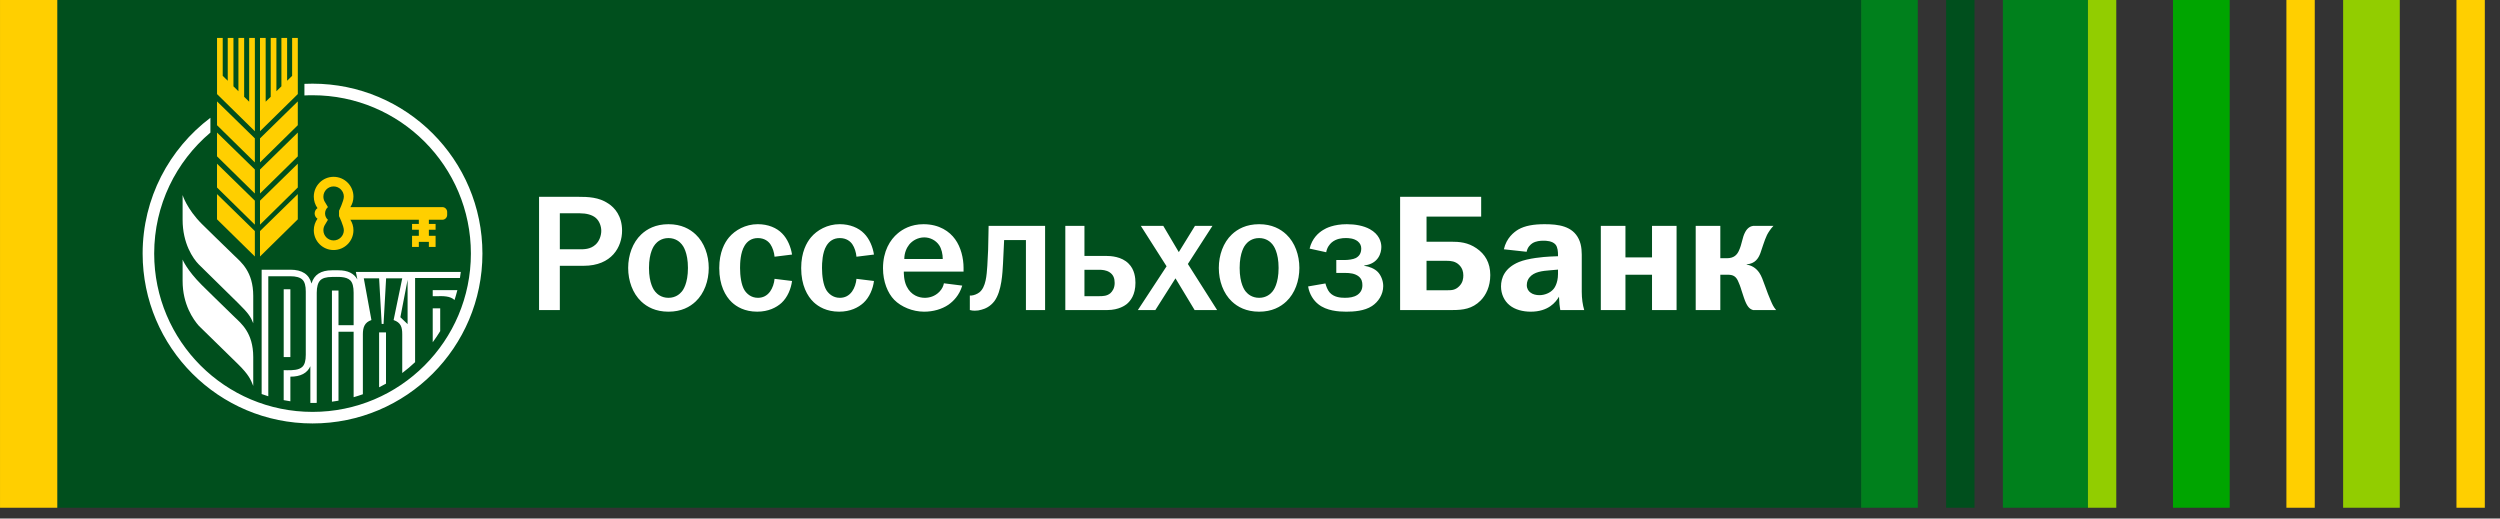 <svg xmlns="http://www.w3.org/2000/svg" width="135" height="28" viewBox="0 0 135 28">
  <rect x="0" y="0" width="135" height="28" fill="#333333" stroke="none"/>
  <g fill="none" fill-rule="evenodd" transform="translate(0 -1)">
    <polygon fill="#004F1D" points="3.092 28.418 100.498 28.418 100.498 .999 3.092 .999"/>
    <polygon fill="#FFCF00" points=".001 28.418 3.093 28.418 3.093 .999 .001 .999"/>
    <polygon fill="#00801C" points="108.155 28.418 112.748 28.418 112.748 1 108.155 1"/>
    <polygon fill="#00801C" points="100.502 28.418 103.561 28.418 103.561 1 100.502 1"/>
    <polygon fill="#00A500" points="117.341 28.418 120.404 28.418 120.404 1 117.341 1"/>
    <polygon fill="#92CD00" points="126.529 28.418 129.588 28.418 129.588 1 126.529 1"/>
    <polygon fill="#92CD00" points="112.749 28.418 114.279 28.418 114.279 1 112.749 1"/>
    <polygon fill="#004F1D" points="105.092 28.418 106.623 28.418 106.623 1 105.092 1"/>
    <polygon fill="#FFCF00" points="123.466 28.418 124.997 28.418 124.997 1 123.466 1"/>
    <polygon fill="#FFCF00" points="132.649 28.418 134.18 28.418 134.18 1 132.649 1"/>
    <path fill="#FFFFFF" d="M31.23,11.628 C31.756,11.628 32.343,11.646 32.852,11.993 C33.192,12.215 33.592,12.662 33.592,13.455 C33.592,14.329 33.04,15.353 31.515,15.353 L30.231,15.353 L30.231,17.742 L29.109,17.742 L29.109,11.628 L31.23,11.628 Z M31.274,14.462 L30.231,14.462 L30.231,12.518 L31.318,12.518 C31.667,12.518 31.978,12.599 32.174,12.768 C32.371,12.938 32.469,13.223 32.469,13.463 C32.469,13.723 32.362,14.024 32.166,14.203 C31.88,14.471 31.524,14.462 31.274,14.462 Z M34.626,13.66 C34.938,13.366 35.402,13.107 36.097,13.107 C36.792,13.107 37.256,13.366 37.567,13.66 C38.031,14.097 38.272,14.774 38.272,15.469 C38.272,16.164 38.031,16.842 37.567,17.279 C37.256,17.574 36.792,17.831 36.097,17.831 C35.402,17.831 34.938,17.574 34.626,17.279 C34.163,16.842 33.921,16.164 33.921,15.469 C33.921,14.774 34.163,14.097 34.626,13.66 Z M35.384,16.753 C35.481,16.869 35.705,17.082 36.097,17.082 C36.489,17.082 36.712,16.869 36.809,16.753 C36.881,16.673 37.149,16.316 37.149,15.469 C37.149,14.623 36.881,14.267 36.809,14.186 C36.712,14.07 36.489,13.856 36.097,13.856 C35.705,13.856 35.481,14.07 35.384,14.186 C35.313,14.267 35.045,14.623 35.045,15.469 C35.045,16.316 35.313,16.673 35.384,16.753 Z M41.826,14.863 C41.808,14.631 41.719,14.364 41.603,14.194 C41.495,14.034 41.281,13.856 40.927,13.856 C40.577,13.856 40.346,14.034 40.204,14.274 C39.98,14.64 39.963,15.21 39.963,15.468 C39.963,15.887 40.025,16.386 40.204,16.672 C40.318,16.85 40.551,17.082 40.927,17.082 C41.192,17.082 41.415,16.975 41.585,16.743 C41.719,16.556 41.808,16.29 41.826,16.057 L42.77,16.173 C42.716,16.591 42.529,17.055 42.201,17.358 C41.924,17.608 41.495,17.83 40.889,17.83 C40.213,17.83 39.775,17.564 39.517,17.321 C39.17,16.992 38.84,16.405 38.84,15.477 C38.84,14.613 39.134,14.096 39.366,13.819 C39.695,13.427 40.257,13.106 40.917,13.106 C41.478,13.106 41.942,13.303 42.235,13.606 C42.529,13.9 42.708,14.346 42.77,14.746 L41.826,14.863 Z M46.249,14.863 C46.231,14.631 46.145,14.364 46.028,14.194 C45.92,14.034 45.706,13.856 45.35,13.856 C45.002,13.856 44.77,14.034 44.627,14.274 C44.404,14.64 44.388,15.21 44.388,15.468 C44.388,15.887 44.45,16.386 44.627,16.672 C44.742,16.85 44.975,17.082 45.35,17.082 C45.617,17.082 45.84,16.975 46.01,16.743 C46.145,16.556 46.231,16.29 46.249,16.057 L47.194,16.173 C47.142,16.591 46.955,17.055 46.624,17.358 C46.347,17.608 45.92,17.83 45.313,17.83 C44.638,17.83 44.2,17.564 43.941,17.321 C43.594,16.992 43.264,16.405 43.264,15.477 C43.264,14.613 43.559,14.096 43.791,13.819 C44.118,13.427 44.681,13.106 45.342,13.106 C45.901,13.106 46.365,13.303 46.66,13.606 C46.955,13.9 47.133,14.346 47.194,14.746 L46.249,14.863 Z M51.961,16.423 C51.8,16.957 51.479,17.269 51.213,17.457 C50.857,17.697 50.392,17.831 49.902,17.831 C49.287,17.831 48.664,17.573 48.287,17.189 C47.94,16.833 47.682,16.217 47.682,15.487 C47.682,14.559 48.065,13.944 48.484,13.597 C48.727,13.392 49.18,13.107 49.866,13.107 C50.731,13.107 51.283,13.508 51.576,13.918 C51.889,14.346 52.032,14.943 52.032,15.461 L52.032,15.665 L48.806,15.665 C48.806,15.718 48.796,16.129 48.956,16.458 C49.197,16.957 49.635,17.082 49.939,17.082 C50.179,17.082 50.481,17.01 50.731,16.752 C50.882,16.591 50.944,16.44 50.971,16.298 L51.961,16.423 Z M50.909,14.986 C50.909,14.729 50.847,14.435 50.712,14.238 C50.544,13.989 50.239,13.819 49.911,13.819 C49.571,13.819 49.277,13.989 49.1,14.203 C48.956,14.381 48.832,14.657 48.832,14.986 L50.909,14.986 Z M56.435,13.197 L56.435,17.742 L55.4,17.742 L55.4,13.963 L54.223,13.963 C54.198,14.579 54.179,14.826 54.162,15.245 C54.134,15.719 54.099,16.718 53.698,17.261 C53.475,17.555 53.199,17.672 53.002,17.724 C52.886,17.761 52.762,17.777 52.637,17.777 C52.548,17.777 52.457,17.768 52.371,17.742 L52.371,16.959 L52.457,16.959 C52.592,16.948 52.771,16.878 52.886,16.788 C53.243,16.503 53.279,15.861 53.315,15.354 C53.359,14.684 53.368,14.284 53.376,13.678 L53.385,13.197 L56.435,13.197 Z M58.56,14.819 L59.702,14.819 C59.996,14.819 60.566,14.854 60.94,15.23 C61.278,15.559 61.314,16.022 61.314,16.272 C61.314,16.923 61.046,17.252 60.842,17.422 C60.771,17.475 60.432,17.743 59.79,17.743 L57.527,17.743 L57.527,13.197 L58.56,13.197 L58.56,14.819 Z M58.56,16.993 L59.372,16.993 C59.569,16.993 59.781,16.984 59.96,16.834 C60.067,16.735 60.192,16.566 60.192,16.281 C60.192,16.031 60.122,15.835 59.915,15.701 C59.737,15.585 59.513,15.568 59.372,15.568 L58.56,15.568 L58.56,16.993 Z M62.817,13.197 L63.655,14.614 L64.528,13.197 L65.472,13.197 L64.145,15.255 L65.724,17.742 L64.509,17.742 L63.476,16.03 L62.39,17.742 L61.445,17.742 L62.995,15.38 L61.605,13.197 L62.817,13.197 Z M66.52,13.66 C66.832,13.366 67.297,13.107 67.993,13.107 C68.685,13.107 69.149,13.366 69.462,13.66 C69.926,14.097 70.166,14.774 70.166,15.469 C70.166,16.164 69.926,16.842 69.462,17.279 C69.149,17.574 68.685,17.831 67.993,17.831 C67.297,17.831 66.832,17.574 66.52,17.279 C66.056,16.842 65.816,16.164 65.816,15.469 C65.816,14.774 66.056,14.097 66.52,13.66 Z M67.278,16.753 C67.374,16.869 67.599,17.082 67.993,17.082 C68.384,17.082 68.608,16.869 68.705,16.753 C68.774,16.673 69.044,16.316 69.044,15.469 C69.044,14.623 68.774,14.267 68.705,14.186 C68.608,14.07 68.384,13.856 67.993,13.856 C67.599,13.856 67.374,14.07 67.278,14.186 C67.207,14.267 66.941,14.623 66.941,15.469 C66.941,16.316 67.207,16.673 67.278,16.753 Z M70.719,14.425 C70.85,13.873 71.198,13.57 71.449,13.419 C71.6,13.322 72.018,13.107 72.729,13.107 C73.177,13.107 73.63,13.187 73.971,13.374 C74.469,13.65 74.593,14.052 74.593,14.338 C74.593,14.649 74.442,15.245 73.669,15.335 L73.669,15.354 C73.935,15.389 74.229,15.505 74.407,15.691 C74.566,15.861 74.694,16.146 74.694,16.448 C74.694,16.904 74.427,17.305 74.086,17.527 C73.677,17.794 73.112,17.831 72.695,17.831 C72.277,17.831 71.635,17.785 71.191,17.43 C70.939,17.233 70.707,16.895 70.638,16.468 L71.573,16.306 C71.609,16.448 71.689,16.663 71.797,16.788 C72.026,17.055 72.393,17.081 72.624,17.081 C72.857,17.081 73.104,17.055 73.302,16.922 C73.48,16.797 73.569,16.628 73.569,16.404 C73.569,16.218 73.533,16.067 73.375,15.931 C73.166,15.764 72.892,15.738 72.632,15.738 L72.16,15.738 L72.16,15.04 L72.632,15.04 C72.811,15.04 73.07,15.005 73.213,14.934 C73.399,14.835 73.507,14.675 73.507,14.416 C73.507,14.274 73.452,14.14 73.322,14.034 C73.112,13.864 72.822,13.855 72.667,13.855 C72.466,13.855 72.16,13.883 71.909,14.095 C71.805,14.187 71.661,14.355 71.615,14.621 L70.719,14.425 Z M79.983,12.697 L77.033,12.697 L77.033,14.052 L78.343,14.052 C78.815,14.052 79.268,14.088 79.732,14.408 C80.189,14.72 80.475,15.184 80.475,15.851 C80.475,16.476 80.242,16.939 79.948,17.234 C79.504,17.679 78.994,17.742 78.46,17.742 L75.606,17.742 L75.606,11.628 L79.983,11.628 L79.983,12.697 Z M81.209,14.462 C81.347,13.847 81.751,13.536 81.99,13.392 C82.347,13.187 82.82,13.107 83.409,13.107 C84.154,13.107 84.916,13.205 85.254,13.91 C85.431,14.275 85.415,14.667 85.415,15.006 L85.415,16.761 C85.415,17.127 85.466,17.466 85.547,17.742 L84.255,17.742 C84.222,17.564 84.194,17.323 84.186,17.02 C84.013,17.323 83.606,17.831 82.659,17.831 C82.24,17.831 81.812,17.725 81.519,17.483 C81.231,17.252 81.055,16.878 81.055,16.468 C81.055,16.013 81.251,15.468 82.023,15.148 C82.526,14.943 83.335,14.872 83.703,14.854 L84.132,14.836 L84.132,14.738 C84.132,14.614 84.12,14.346 83.996,14.204 C83.826,14.007 83.486,13.998 83.355,13.998 C83.168,13.998 82.945,14.016 82.755,14.132 C82.644,14.204 82.487,14.346 82.438,14.596 L81.209,14.462 Z M77.033,16.673 L78.181,16.673 C78.398,16.673 78.591,16.663 78.796,16.458 C78.994,16.262 79.02,16.04 79.02,15.87 C79.02,15.674 78.966,15.477 78.796,15.308 C78.591,15.104 78.336,15.085 78.146,15.085 L77.033,15.085 L77.033,16.673 Z M87.774,13.197 L87.774,14.899 L89.209,14.899 L89.209,13.197 L90.535,13.197 L90.535,17.742 L89.209,17.742 L89.209,15.835 L87.774,15.835 L87.774,17.742 L86.444,17.742 L86.444,13.197 L87.774,13.197 Z M83.73,15.594 C83.284,15.629 82.838,15.674 82.588,15.986 C82.516,16.075 82.447,16.209 82.447,16.396 C82.447,16.592 82.543,16.727 82.644,16.797 C82.766,16.896 82.953,16.939 83.13,16.939 C83.4,16.939 83.71,16.824 83.888,16.61 C83.915,16.583 84.132,16.316 84.132,15.799 L84.132,15.559 L83.73,15.594 Z M92.897,13.197 L92.897,14.944 L93.253,14.944 C93.636,14.944 93.798,14.755 93.895,14.55 C94.081,14.15 94.073,13.838 94.243,13.527 C94.378,13.277 94.556,13.213 94.672,13.197 L95.766,13.197 C95.624,13.348 95.501,13.527 95.418,13.687 C95.276,13.98 95.139,14.463 95.062,14.666 C94.955,14.953 94.777,15.239 94.32,15.274 L94.32,15.29 C94.564,15.326 94.811,15.45 95.001,15.727 C95.117,15.896 95.198,16.12 95.322,16.468 C95.446,16.823 95.501,16.948 95.616,17.224 C95.705,17.43 95.755,17.555 95.91,17.742 L94.661,17.742 C94.463,17.68 94.332,17.546 94.173,17.082 C94.045,16.727 94.027,16.602 93.949,16.404 L93.883,16.244 C93.752,15.905 93.574,15.835 93.295,15.835 L92.897,15.835 L92.897,17.742 L91.568,17.742 L91.568,13.197 L92.897,13.197 Z"/>
    <path fill="#FFCF00" d="M14.04,14.851 L14.04,13.478 L16.081,11.482 L16.081,12.844 L14.04,14.851 Z M14.04,9.769 L14.04,8.473 L16.081,6.476 L16.081,7.761 L14.04,9.769 Z M14.04,11.45 L14.04,10.155 L16.081,8.158 L16.081,9.444 L14.04,11.45 Z M13.455,6.492 L13.455,3.049 L13.763,3.049 L13.763,8.088 L11.72,6.081 L11.72,3.049 L12.027,3.049 L12.027,5.096 L12.298,5.361 L12.298,3.049 L12.606,3.049 L12.606,5.662 L12.875,5.927 L12.875,3.049 L13.184,3.049 L13.184,6.227 L13.455,6.492 Z M14.04,13.132 L14.04,11.836 L16.081,9.839 L16.081,11.124 L14.04,13.132 Z M11.719,12.843 L11.719,11.481 L13.762,13.477 L13.762,14.85 L11.719,12.843 Z M15.775,5.096 L15.775,3.049 L16.082,3.049 L16.082,6.08 L14.04,8.087 L14.04,3.049 L14.346,3.049 L14.346,6.491 L14.619,6.226 L14.619,3.049 L14.926,3.049 L14.926,5.926 L15.196,5.661 L15.196,3.049 L15.504,3.049 L15.504,5.36 L15.775,5.096 Z M11.719,7.761 L11.719,6.476 L13.762,8.472 L13.762,9.769 L11.719,7.761 Z M11.719,9.443 L11.719,8.158 L13.762,10.153 L13.762,11.45 L11.719,9.443 Z M11.719,11.125 L11.719,9.84 L13.762,11.836 L13.762,13.132 L11.719,11.125 Z M23.889,12.184 L18.921,12.184 C19.026,12.02 19.086,11.828 19.086,11.619 C19.086,11.028 18.606,10.548 18.015,10.548 C17.424,10.548 16.945,11.028 16.945,11.619 C16.945,11.852 17.02,12.064 17.145,12.239 C17.052,12.301 16.991,12.405 16.991,12.526 C16.991,12.645 17.052,12.75 17.145,12.81 C17.02,12.986 16.945,13.2 16.945,13.432 C16.945,14.023 17.424,14.502 18.015,14.502 C18.606,14.502 19.086,14.023 19.086,13.432 C19.086,13.224 19.026,13.031 18.921,12.867 L22.617,12.867 L22.617,13.091 L22.251,13.091 L22.251,13.406 L22.617,13.406 L22.617,13.733 L22.251,13.733 L22.251,14.334 L22.617,14.334 L22.617,14.062 L23.159,14.062 L23.159,14.334 L23.522,14.334 L23.522,13.733 L23.159,13.733 L23.159,13.406 L23.522,13.406 L23.522,13.091 L23.159,13.091 L23.159,12.867 L23.889,12.867 C24.03,12.867 24.147,12.749 24.147,12.605 L24.147,12.446 C24.147,12.303 24.03,12.184 23.889,12.184 M18.568,13.432 C18.568,13.736 18.319,13.983 18.015,13.983 C17.711,13.983 17.463,13.736 17.463,13.432 C17.463,13.321 17.496,13.215 17.554,13.128 L17.708,12.869 C17.614,12.786 17.553,12.663 17.553,12.526 C17.553,12.389 17.614,12.266 17.708,12.182 L17.554,11.921 C17.496,11.835 17.463,11.731 17.463,11.619 C17.463,11.315 17.711,11.067 18.015,11.067 C18.319,11.067 18.568,11.315 18.568,11.619 C18.568,11.844 18.308,12.38 18.308,12.38 L18.308,12.671 C18.308,12.671 18.568,13.206 18.568,13.432"/>
    <path fill="#FFFFFF" d="M16.878,5.518 C16.73,5.518 16.583,5.521 16.439,5.528 L16.439,6.154 C16.583,6.145 16.73,6.143 16.878,6.143 C21.599,6.143 25.428,9.97 25.428,14.693 C25.428,19.414 21.599,23.242 16.878,23.242 C12.154,23.242 8.326,19.414 8.326,14.693 C8.326,12.072 9.506,9.727 11.362,8.159 L11.362,7.36 C9.14,9.035 7.702,11.696 7.702,14.693 C7.702,19.759 11.81,23.866 16.878,23.866 C21.944,23.866 26.051,19.759 26.051,14.693 C26.051,9.626 21.944,5.518 16.878,5.518 M14.488,15.917 L15.68,15.917 C15.989,15.917 16.203,15.981 16.33,16.101 C16.455,16.219 16.512,16.434 16.512,16.743 L16.512,20.16 C16.512,20.471 16.455,20.685 16.33,20.805 C16.139,20.993 15.793,20.993 15.503,20.993 C15.439,20.988 15.376,20.988 15.319,20.988 L15.319,22.607 C15.439,22.63 15.559,22.651 15.68,22.67 L15.68,21.34 C16.229,21.34 16.59,21.152 16.759,20.777 L16.759,22.757 C16.798,22.758 16.837,22.759 16.879,22.759 C16.953,22.759 17.029,22.758 17.104,22.756 L17.104,16.806 C17.104,16.491 17.169,16.27 17.287,16.145 C17.405,16.019 17.622,15.956 17.925,15.956 C18.234,15.956 18.686,15.911 18.921,16.145 C19.041,16.27 19.096,16.491 19.096,16.806 L19.096,18.559 L18.279,18.559 L18.279,16.687 L17.925,16.687 L17.925,22.691 C18.044,22.677 18.161,22.658 18.279,22.637 L18.279,18.912 L19.096,18.912 L19.096,22.449 C19.264,22.401 19.432,22.347 19.595,22.289 L19.595,19.051 C19.595,18.685 19.683,18.408 20.057,18.283 L19.645,16.03 L20.472,16.03 L20.611,18.491 L20.712,18.491 L20.85,16.03 L21.721,16.03 L21.255,18.283 C21.645,18.42 21.721,18.66 21.721,19.051 L21.721,21.143 C21.964,20.96 22.195,20.765 22.415,20.557 L22.415,16.012 L24.836,16.012 C24.853,15.903 24.869,15.794 24.883,15.684 L19.217,15.684 L19.297,16.09 C19.117,15.762 18.777,15.596 18.279,15.596 L17.925,15.596 C17.325,15.596 16.959,15.835 16.821,16.311 C16.692,15.812 16.312,15.564 15.68,15.564 L14.129,15.564 L14.129,22.278 C14.248,22.321 14.368,22.361 14.488,22.399 L14.488,15.917 Z M22.01,18.502 L21.62,18.13 L22.01,16.109 L22.01,18.502 Z M15.32,20.28 L15.32,16.622 L15.68,16.622 L15.68,20.28 L15.32,20.28 Z M24.544,17.203 C24.32,16.979 23.923,16.984 23.569,16.995 L23.367,16.995 L23.367,16.667 L24.698,16.667 C24.653,16.848 24.6,17.026 24.544,17.203 Z M23.367,19.482 L23.367,17.651 L23.771,17.651 L23.771,18.882 C23.644,19.088 23.51,19.289 23.367,19.482 Z M9.861,11.533 C9.861,11.533 10.079,12.271 10.897,13.091 C11.329,13.521 11.865,14.034 12.666,14.816 C13.008,15.15 13.675,15.661 13.675,16.977 L13.675,18.456 C13.544,18.128 13.441,17.936 12.85,17.359 C12.824,17.332 10.923,15.463 10.736,15.281 C10.418,14.96 9.861,14.142 9.861,12.867 L9.861,11.533 Z M12.665,18.119 C13.008,18.452 13.675,18.962 13.675,20.279 L13.675,21.84 C13.544,21.512 13.441,21.238 12.851,20.661 C12.828,20.636 10.922,18.773 10.735,18.591 C10.441,18.258 9.861,17.444 9.861,16.168 L9.861,15.017 C9.861,15.017 10.079,15.573 10.898,16.392 C11.329,16.822 11.866,17.336 12.665,18.119 Z M20.472,21.914 L20.472,18.949 L20.844,18.949 L20.844,21.717 C20.722,21.786 20.598,21.852 20.472,21.914 Z"/>
  </g>
</svg>
